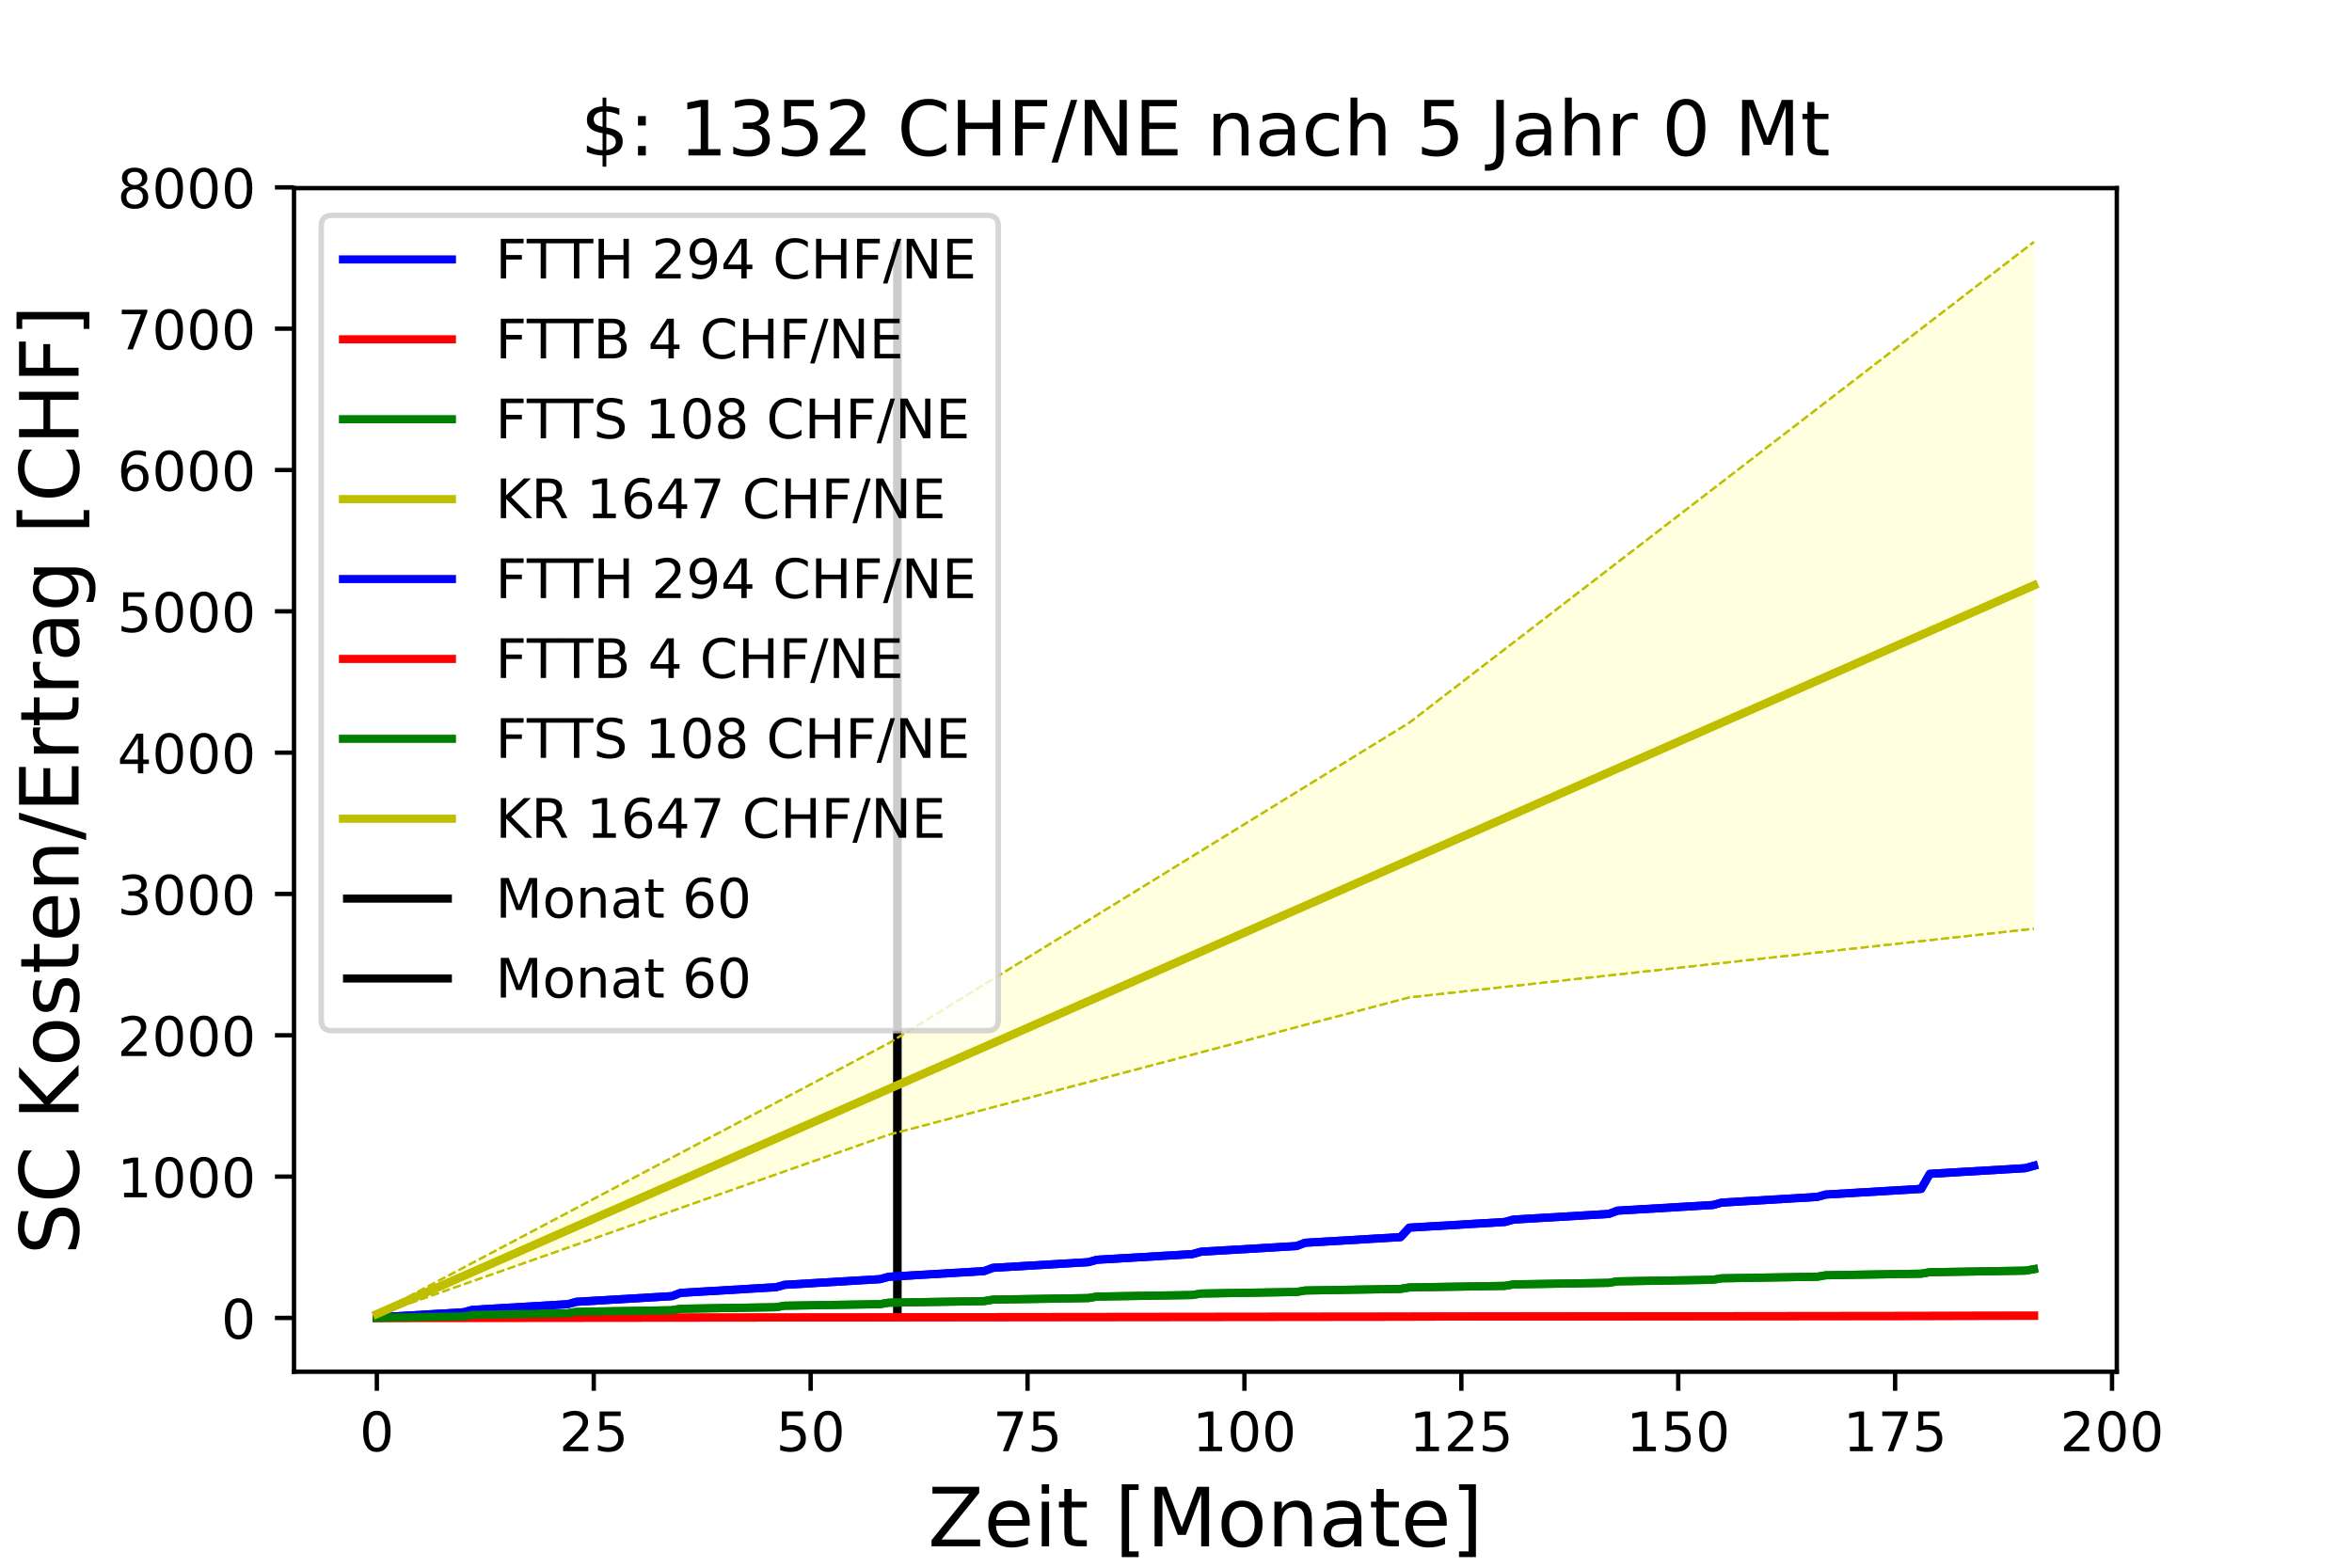<?xml version="1.0" encoding="utf-8" standalone="no"?>
<!DOCTYPE svg PUBLIC "-//W3C//DTD SVG 1.1//EN"
  "http://www.w3.org/Graphics/SVG/1.1/DTD/svg11.dtd">
<!-- Created with matplotlib (http://matplotlib.org/) -->
<svg height="288pt" version="1.1" viewBox="0 0 432 288" width="432pt" xmlns="http://www.w3.org/2000/svg" xmlns:xlink="http://www.w3.org/1999/xlink">
 <defs>
  <style type="text/css">
*{stroke-linecap:butt;stroke-linejoin:round;}
  </style>
 </defs>
 <g id="figure_1">
  <g id="patch_1">
   <path d="M 0 288 
L 432 288 
L 432 0 
L 0 0 
z
" style="fill:#ffffff;"/>
  </g>
  <g id="axes_1">
   <g id="patch_2">
    <path d="M 54 252 
L 388.8 252 
L 388.8 34.56 
L 54 34.56 
z
" style="fill:#ffffff;"/>
   </g>
   <g id="PolyCollection_1">
    <path clip-path="url(#p0653d4c717)" d="M 69.218 241.275 
L 69.218 241.556 
L 70.812 240.995 
L 72.405 240.434 
L 73.999 239.873 
L 75.592 239.312 
L 77.186 238.752 
L 78.779 238.191 
L 80.373 237.63 
L 81.966 237.069 
L 83.56 236.509 
L 85.153 235.948 
L 86.747 235.387 
L 88.341 234.826 
L 89.934 234.266 
L 91.528 233.705 
L 93.121 233.144 
L 94.715 232.583 
L 96.308 232.022 
L 97.902 231.462 
L 99.495 230.901 
L 101.089 230.34 
L 102.682 229.779 
L 104.276 229.219 
L 105.869 228.658 
L 107.463 228.097 
L 109.056 227.536 
L 110.65 226.975 
L 112.243 226.415 
L 113.837 225.854 
L 115.43 225.293 
L 117.024 224.732 
L 118.618 224.172 
L 120.211 223.611 
L 121.805 223.05 
L 123.398 222.489 
L 124.992 221.929 
L 126.585 221.368 
L 128.179 220.807 
L 129.772 220.246 
L 131.366 219.685 
L 132.959 219.125 
L 134.553 218.564 
L 136.146 218.003 
L 137.74 217.442 
L 139.333 216.882 
L 140.927 216.321 
L 142.52 215.76 
L 144.114 215.199 
L 145.707 214.638 
L 147.301 214.078 
L 148.895 213.517 
L 150.488 212.956 
L 152.082 212.395 
L 153.675 211.835 
L 155.269 211.274 
L 156.862 210.713 
L 158.456 210.152 
L 160.049 209.591 
L 161.643 209.031 
L 163.236 208.47 
L 164.83 208.049 
L 166.423 207.629 
L 168.017 207.208 
L 169.61 206.788 
L 171.204 206.367 
L 172.797 205.946 
L 174.391 205.526 
L 175.984 205.105 
L 177.578 204.685 
L 179.172 204.264 
L 180.765 203.844 
L 182.359 203.423 
L 183.952 203.002 
L 185.546 202.582 
L 187.139 202.161 
L 188.733 201.741 
L 190.326 201.32 
L 191.92 200.899 
L 193.513 200.479 
L 195.107 200.058 
L 196.7 199.638 
L 198.294 199.217 
L 199.887 198.797 
L 201.481 198.376 
L 203.074 197.955 
L 204.668 197.535 
L 206.261 197.114 
L 207.855 196.694 
L 209.449 196.273 
L 211.042 195.853 
L 212.636 195.432 
L 214.229 195.011 
L 215.823 194.591 
L 217.416 194.17 
L 219.01 193.75 
L 220.603 193.329 
L 222.197 192.908 
L 223.79 192.488 
L 225.384 192.067 
L 226.977 191.647 
L 228.571 191.226 
L 230.164 190.806 
L 231.758 190.385 
L 233.351 189.964 
L 234.945 189.544 
L 236.539 189.123 
L 238.132 188.703 
L 239.726 188.282 
L 241.319 187.862 
L 242.913 187.441 
L 244.506 187.02 
L 246.1 186.6 
L 247.693 186.179 
L 249.287 185.759 
L 250.88 185.338 
L 252.474 184.917 
L 254.067 184.497 
L 255.661 184.076 
L 257.254 183.656 
L 258.848 183.235 
L 260.441 183.06 
L 262.035 182.885 
L 263.628 182.709 
L 265.222 182.534 
L 266.816 182.359 
L 268.409 182.184 
L 270.003 182.008 
L 271.596 181.833 
L 273.19 181.658 
L 274.783 181.483 
L 276.377 181.307 
L 277.97 181.132 
L 279.564 180.957 
L 281.157 180.782 
L 282.751 180.606 
L 284.344 180.431 
L 285.938 180.256 
L 287.531 180.081 
L 289.125 179.906 
L 290.718 179.73 
L 292.312 179.555 
L 293.905 179.38 
L 295.499 179.205 
L 297.093 179.029 
L 298.686 178.854 
L 300.28 178.679 
L 301.873 178.504 
L 303.467 178.328 
L 305.06 178.153 
L 306.654 177.978 
L 308.247 177.803 
L 309.841 177.627 
L 311.434 177.452 
L 313.028 177.277 
L 314.621 177.102 
L 316.215 176.926 
L 317.808 176.751 
L 319.402 176.576 
L 320.995 176.401 
L 322.589 176.225 
L 324.182 176.05 
L 325.776 175.875 
L 327.37 175.7 
L 328.963 175.524 
L 330.557 175.349 
L 332.15 175.174 
L 333.744 174.999 
L 335.337 174.824 
L 336.931 174.648 
L 338.524 174.473 
L 340.118 174.298 
L 341.711 174.123 
L 343.305 173.947 
L 344.898 173.772 
L 346.492 173.597 
L 348.085 173.422 
L 349.679 173.246 
L 351.272 173.071 
L 352.866 172.896 
L 354.459 172.721 
L 356.053 172.545 
L 357.647 172.37 
L 359.24 172.195 
L 360.834 172.02 
L 362.427 171.844 
L 364.021 171.669 
L 365.614 171.494 
L 367.208 171.319 
L 368.801 171.143 
L 370.395 170.968 
L 371.988 170.793 
L 373.582 170.618 
L 373.582 44.444 
L 373.582 44.444 
L 371.988 45.67 
L 370.395 46.897 
L 368.801 48.124 
L 367.208 49.35 
L 365.614 50.577 
L 364.021 51.804 
L 362.427 53.03 
L 360.834 54.257 
L 359.24 55.484 
L 357.647 56.711 
L 356.053 57.937 
L 354.459 59.164 
L 352.866 60.391 
L 351.272 61.617 
L 349.679 62.844 
L 348.085 64.071 
L 346.492 65.297 
L 344.898 66.524 
L 343.305 67.751 
L 341.711 68.977 
L 340.118 70.204 
L 338.524 71.431 
L 336.931 72.658 
L 335.337 73.884 
L 333.744 75.111 
L 332.15 76.338 
L 330.557 77.564 
L 328.963 78.791 
L 327.37 80.018 
L 325.776 81.244 
L 324.182 82.471 
L 322.589 83.698 
L 320.995 84.924 
L 319.402 86.151 
L 317.808 87.378 
L 316.215 88.605 
L 314.621 89.831 
L 313.028 91.058 
L 311.434 92.285 
L 309.841 93.511 
L 308.247 94.738 
L 306.654 95.965 
L 305.06 97.191 
L 303.467 98.418 
L 301.873 99.645 
L 300.28 100.871 
L 298.686 102.098 
L 297.093 103.325 
L 295.499 104.552 
L 293.905 105.778 
L 292.312 107.005 
L 290.718 108.232 
L 289.125 109.458 
L 287.531 110.685 
L 285.938 111.912 
L 284.344 113.138 
L 282.751 114.365 
L 281.157 115.592 
L 279.564 116.818 
L 277.97 118.045 
L 276.377 119.272 
L 274.783 120.499 
L 273.19 121.725 
L 271.596 122.952 
L 270.003 124.179 
L 268.409 125.405 
L 266.816 126.632 
L 265.222 127.859 
L 263.628 129.085 
L 262.035 130.312 
L 260.441 131.539 
L 258.848 132.765 
L 257.254 133.747 
L 255.661 134.728 
L 254.067 135.71 
L 252.474 136.691 
L 250.88 137.672 
L 249.287 138.654 
L 247.693 139.635 
L 246.1 140.616 
L 244.506 141.598 
L 242.913 142.579 
L 241.319 143.56 
L 239.726 144.542 
L 238.132 145.523 
L 236.539 146.504 
L 234.945 147.486 
L 233.351 148.467 
L 231.758 149.449 
L 230.164 150.43 
L 228.571 151.411 
L 226.977 152.393 
L 225.384 153.374 
L 223.79 154.355 
L 222.197 155.337 
L 220.603 156.318 
L 219.01 157.299 
L 217.416 158.281 
L 215.823 159.262 
L 214.229 160.243 
L 212.636 161.225 
L 211.042 162.206 
L 209.449 163.187 
L 207.855 164.169 
L 206.261 165.15 
L 204.668 166.132 
L 203.074 167.113 
L 201.481 168.094 
L 199.887 169.076 
L 198.294 170.057 
L 196.7 171.038 
L 195.107 172.02 
L 193.513 173.001 
L 191.92 173.982 
L 190.326 174.964 
L 188.733 175.945 
L 187.139 176.926 
L 185.546 177.908 
L 183.952 178.889 
L 182.359 179.87 
L 180.765 180.852 
L 179.172 181.833 
L 177.578 182.815 
L 175.984 183.796 
L 174.391 184.777 
L 172.797 185.759 
L 171.204 186.74 
L 169.61 187.721 
L 168.017 188.703 
L 166.423 189.684 
L 164.83 190.665 
L 163.236 191.647 
L 161.643 192.488 
L 160.049 193.329 
L 158.456 194.17 
L 156.862 195.011 
L 155.269 195.853 
L 153.675 196.694 
L 152.082 197.535 
L 150.488 198.376 
L 148.895 199.217 
L 147.301 200.058 
L 145.707 200.899 
L 144.114 201.741 
L 142.52 202.582 
L 140.927 203.423 
L 139.333 204.264 
L 137.74 205.105 
L 136.146 205.946 
L 134.553 206.788 
L 132.959 207.629 
L 131.366 208.47 
L 129.772 209.311 
L 128.179 210.152 
L 126.585 210.993 
L 124.992 211.835 
L 123.398 212.676 
L 121.805 213.517 
L 120.211 214.358 
L 118.618 215.199 
L 117.024 216.04 
L 115.43 216.882 
L 113.837 217.723 
L 112.243 218.564 
L 110.65 219.405 
L 109.056 220.246 
L 107.463 221.087 
L 105.869 221.929 
L 104.276 222.77 
L 102.682 223.611 
L 101.089 224.452 
L 99.495 225.293 
L 97.902 226.134 
L 96.308 226.975 
L 94.715 227.817 
L 93.121 228.658 
L 91.528 229.499 
L 89.934 230.34 
L 88.341 231.181 
L 86.747 232.022 
L 85.153 232.864 
L 83.56 233.705 
L 81.966 234.546 
L 80.373 235.387 
L 78.779 236.228 
L 77.186 237.069 
L 75.592 237.911 
L 73.999 238.752 
L 72.405 239.593 
L 70.812 240.434 
L 69.218 241.275 
z
" style="fill:#ffffe0;"/>
   </g>
   <g id="PolyCollection_2">
    <path clip-path="url(#p0653d4c717)" d="M 69.218 241.275 
L 69.218 241.556 
L 70.812 240.995 
L 72.405 240.434 
L 73.999 239.873 
L 75.592 239.312 
L 77.186 238.752 
L 78.779 238.191 
L 80.373 237.63 
L 81.966 237.069 
L 83.56 236.509 
L 85.153 235.948 
L 86.747 235.387 
L 88.341 234.826 
L 89.934 234.266 
L 91.528 233.705 
L 93.121 233.144 
L 94.715 232.583 
L 96.308 232.022 
L 97.902 231.462 
L 99.495 230.901 
L 101.089 230.34 
L 102.682 229.779 
L 104.276 229.219 
L 105.869 228.658 
L 107.463 228.097 
L 109.056 227.536 
L 110.65 226.975 
L 112.243 226.415 
L 113.837 225.854 
L 115.43 225.293 
L 117.024 224.732 
L 118.618 224.172 
L 120.211 223.611 
L 121.805 223.05 
L 123.398 222.489 
L 124.992 221.929 
L 126.585 221.368 
L 128.179 220.807 
L 129.772 220.246 
L 131.366 219.685 
L 132.959 219.125 
L 134.553 218.564 
L 136.146 218.003 
L 137.74 217.442 
L 139.333 216.882 
L 140.927 216.321 
L 142.52 215.76 
L 144.114 215.199 
L 145.707 214.638 
L 147.301 214.078 
L 148.895 213.517 
L 150.488 212.956 
L 152.082 212.395 
L 153.675 211.835 
L 155.269 211.274 
L 156.862 210.713 
L 158.456 210.152 
L 160.049 209.591 
L 161.643 209.031 
L 163.236 208.47 
L 164.83 208.049 
L 166.423 207.629 
L 168.017 207.208 
L 169.61 206.788 
L 171.204 206.367 
L 172.797 205.946 
L 174.391 205.526 
L 175.984 205.105 
L 177.578 204.685 
L 179.172 204.264 
L 180.765 203.844 
L 182.359 203.423 
L 183.952 203.002 
L 185.546 202.582 
L 187.139 202.161 
L 188.733 201.741 
L 190.326 201.32 
L 191.92 200.899 
L 193.513 200.479 
L 195.107 200.058 
L 196.7 199.638 
L 198.294 199.217 
L 199.887 198.797 
L 201.481 198.376 
L 203.074 197.955 
L 204.668 197.535 
L 206.261 197.114 
L 207.855 196.694 
L 209.449 196.273 
L 211.042 195.853 
L 212.636 195.432 
L 214.229 195.011 
L 215.823 194.591 
L 217.416 194.17 
L 219.01 193.75 
L 220.603 193.329 
L 222.197 192.908 
L 223.79 192.488 
L 225.384 192.067 
L 226.977 191.647 
L 228.571 191.226 
L 230.164 190.806 
L 231.758 190.385 
L 233.351 189.964 
L 234.945 189.544 
L 236.539 189.123 
L 238.132 188.703 
L 239.726 188.282 
L 241.319 187.862 
L 242.913 187.441 
L 244.506 187.02 
L 246.1 186.6 
L 247.693 186.179 
L 249.287 185.759 
L 250.88 185.338 
L 252.474 184.917 
L 254.067 184.497 
L 255.661 184.076 
L 257.254 183.656 
L 258.848 183.235 
L 260.441 183.06 
L 262.035 182.885 
L 263.628 182.709 
L 265.222 182.534 
L 266.816 182.359 
L 268.409 182.184 
L 270.003 182.008 
L 271.596 181.833 
L 273.19 181.658 
L 274.783 181.483 
L 276.377 181.307 
L 277.97 181.132 
L 279.564 180.957 
L 281.157 180.782 
L 282.751 180.606 
L 284.344 180.431 
L 285.938 180.256 
L 287.531 180.081 
L 289.125 179.906 
L 290.718 179.73 
L 292.312 179.555 
L 293.905 179.38 
L 295.499 179.205 
L 297.093 179.029 
L 298.686 178.854 
L 300.28 178.679 
L 301.873 178.504 
L 303.467 178.328 
L 305.06 178.153 
L 306.654 177.978 
L 308.247 177.803 
L 309.841 177.627 
L 311.434 177.452 
L 313.028 177.277 
L 314.621 177.102 
L 316.215 176.926 
L 317.808 176.751 
L 319.402 176.576 
L 320.995 176.401 
L 322.589 176.225 
L 324.182 176.05 
L 325.776 175.875 
L 327.37 175.7 
L 328.963 175.524 
L 330.557 175.349 
L 332.15 175.174 
L 333.744 174.999 
L 335.337 174.824 
L 336.931 174.648 
L 338.524 174.473 
L 340.118 174.298 
L 341.711 174.123 
L 343.305 173.947 
L 344.898 173.772 
L 346.492 173.597 
L 348.085 173.422 
L 349.679 173.246 
L 351.272 173.071 
L 352.866 172.896 
L 354.459 172.721 
L 356.053 172.545 
L 357.647 172.37 
L 359.24 172.195 
L 360.834 172.02 
L 362.427 171.844 
L 364.021 171.669 
L 365.614 171.494 
L 367.208 171.319 
L 368.801 171.143 
L 370.395 170.968 
L 371.988 170.793 
L 373.582 170.618 
L 373.582 44.444 
L 373.582 44.444 
L 371.988 45.67 
L 370.395 46.897 
L 368.801 48.124 
L 367.208 49.35 
L 365.614 50.577 
L 364.021 51.804 
L 362.427 53.03 
L 360.834 54.257 
L 359.24 55.484 
L 357.647 56.711 
L 356.053 57.937 
L 354.459 59.164 
L 352.866 60.391 
L 351.272 61.617 
L 349.679 62.844 
L 348.085 64.071 
L 346.492 65.297 
L 344.898 66.524 
L 343.305 67.751 
L 341.711 68.977 
L 340.118 70.204 
L 338.524 71.431 
L 336.931 72.658 
L 335.337 73.884 
L 333.744 75.111 
L 332.15 76.338 
L 330.557 77.564 
L 328.963 78.791 
L 327.37 80.018 
L 325.776 81.244 
L 324.182 82.471 
L 322.589 83.698 
L 320.995 84.924 
L 319.402 86.151 
L 317.808 87.378 
L 316.215 88.605 
L 314.621 89.831 
L 313.028 91.058 
L 311.434 92.285 
L 309.841 93.511 
L 308.247 94.738 
L 306.654 95.965 
L 305.06 97.191 
L 303.467 98.418 
L 301.873 99.645 
L 300.28 100.871 
L 298.686 102.098 
L 297.093 103.325 
L 295.499 104.552 
L 293.905 105.778 
L 292.312 107.005 
L 290.718 108.232 
L 289.125 109.458 
L 287.531 110.685 
L 285.938 111.912 
L 284.344 113.138 
L 282.751 114.365 
L 281.157 115.592 
L 279.564 116.818 
L 277.97 118.045 
L 276.377 119.272 
L 274.783 120.499 
L 273.19 121.725 
L 271.596 122.952 
L 270.003 124.179 
L 268.409 125.405 
L 266.816 126.632 
L 265.222 127.859 
L 263.628 129.085 
L 262.035 130.312 
L 260.441 131.539 
L 258.848 132.765 
L 257.254 133.747 
L 255.661 134.728 
L 254.067 135.71 
L 252.474 136.691 
L 250.88 137.672 
L 249.287 138.654 
L 247.693 139.635 
L 246.1 140.616 
L 244.506 141.598 
L 242.913 142.579 
L 241.319 143.56 
L 239.726 144.542 
L 238.132 145.523 
L 236.539 146.504 
L 234.945 147.486 
L 233.351 148.467 
L 231.758 149.449 
L 230.164 150.43 
L 228.571 151.411 
L 226.977 152.393 
L 225.384 153.374 
L 223.79 154.355 
L 222.197 155.337 
L 220.603 156.318 
L 219.01 157.299 
L 217.416 158.281 
L 215.823 159.262 
L 214.229 160.243 
L 212.636 161.225 
L 211.042 162.206 
L 209.449 163.187 
L 207.855 164.169 
L 206.261 165.15 
L 204.668 166.132 
L 203.074 167.113 
L 201.481 168.094 
L 199.887 169.076 
L 198.294 170.057 
L 196.7 171.038 
L 195.107 172.02 
L 193.513 173.001 
L 191.92 173.982 
L 190.326 174.964 
L 188.733 175.945 
L 187.139 176.926 
L 185.546 177.908 
L 183.952 178.889 
L 182.359 179.87 
L 180.765 180.852 
L 179.172 181.833 
L 177.578 182.815 
L 175.984 183.796 
L 174.391 184.777 
L 172.797 185.759 
L 171.204 186.74 
L 169.61 187.721 
L 168.017 188.703 
L 166.423 189.684 
L 164.83 190.665 
L 163.236 191.647 
L 161.643 192.488 
L 160.049 193.329 
L 158.456 194.17 
L 156.862 195.011 
L 155.269 195.853 
L 153.675 196.694 
L 152.082 197.535 
L 150.488 198.376 
L 148.895 199.217 
L 147.301 200.058 
L 145.707 200.899 
L 144.114 201.741 
L 142.52 202.582 
L 140.927 203.423 
L 139.333 204.264 
L 137.74 205.105 
L 136.146 205.946 
L 134.553 206.788 
L 132.959 207.629 
L 131.366 208.47 
L 129.772 209.311 
L 128.179 210.152 
L 126.585 210.993 
L 124.992 211.835 
L 123.398 212.676 
L 121.805 213.517 
L 120.211 214.358 
L 118.618 215.199 
L 117.024 216.04 
L 115.43 216.882 
L 113.837 217.723 
L 112.243 218.564 
L 110.65 219.405 
L 109.056 220.246 
L 107.463 221.087 
L 105.869 221.929 
L 104.276 222.77 
L 102.682 223.611 
L 101.089 224.452 
L 99.495 225.293 
L 97.902 226.134 
L 96.308 226.975 
L 94.715 227.817 
L 93.121 228.658 
L 91.528 229.499 
L 89.934 230.34 
L 88.341 231.181 
L 86.747 232.022 
L 85.153 232.864 
L 83.56 233.705 
L 81.966 234.546 
L 80.373 235.387 
L 78.779 236.228 
L 77.186 237.069 
L 75.592 237.911 
L 73.999 238.752 
L 72.405 239.593 
L 70.812 240.434 
L 69.218 241.275 
z
" style="fill:#ffffe0;"/>
   </g>
   <g id="matplotlib.axis_1">
    <g id="xtick_1">
     <g id="line2d_1">
      <defs>
       <path d="M 0 0 
L 0 3.5 
" id="mac1e90ea1b" style="stroke:#000000;stroke-width:0.8;"/>
      </defs>
      <g>
       <use style="stroke:#000000;stroke-width:0.8;" x="69.218" xlink:href="#mac1e90ea1b" y="252"/>
      </g>
     </g>
     <g id="text_1">
      <!-- 0 -->
      <defs>
       <path d="M 31.781 66.406 
Q 24.172 66.406 20.328 58.906 
Q 16.5 51.422 16.5 36.375 
Q 16.5 21.391 20.328 13.891 
Q 24.172 6.391 31.781 6.391 
Q 39.453 6.391 43.281 13.891 
Q 47.125 21.391 47.125 36.375 
Q 47.125 51.422 43.281 58.906 
Q 39.453 66.406 31.781 66.406 
z
M 31.781 74.219 
Q 44.047 74.219 50.516 64.516 
Q 56.984 54.828 56.984 36.375 
Q 56.984 17.969 50.516 8.266 
Q 44.047 -1.422 31.781 -1.422 
Q 19.531 -1.422 13.062 8.266 
Q 6.594 17.969 6.594 36.375 
Q 6.594 54.828 13.062 64.516 
Q 19.531 74.219 31.781 74.219 
z
" id="DejaVuSans-30"/>
      </defs>
      <g transform="translate(66.037 266.598)scale(0.1 -0.1)">
       <use xlink:href="#DejaVuSans-30"/>
      </g>
     </g>
    </g>
    <g id="xtick_2">
     <g id="line2d_2">
      <g>
       <use style="stroke:#000000;stroke-width:0.8;" x="109.056" xlink:href="#mac1e90ea1b" y="252"/>
      </g>
     </g>
     <g id="text_2">
      <!-- 25 -->
      <defs>
       <path d="M 19.188 8.297 
L 53.609 8.297 
L 53.609 0 
L 7.328 0 
L 7.328 8.297 
Q 12.938 14.109 22.625 23.891 
Q 32.328 33.688 34.812 36.531 
Q 39.547 41.844 41.422 45.531 
Q 43.312 49.219 43.312 52.781 
Q 43.312 58.594 39.234 62.25 
Q 35.156 65.922 28.609 65.922 
Q 23.969 65.922 18.812 64.312 
Q 13.672 62.703 7.812 59.422 
L 7.812 69.391 
Q 13.766 71.781 18.938 73 
Q 24.125 74.219 28.422 74.219 
Q 39.75 74.219 46.484 68.547 
Q 53.219 62.891 53.219 53.422 
Q 53.219 48.922 51.531 44.891 
Q 49.859 40.875 45.406 35.406 
Q 44.188 33.984 37.641 27.219 
Q 31.109 20.453 19.188 8.297 
z
" id="DejaVuSans-32"/>
       <path d="M 10.797 72.906 
L 49.516 72.906 
L 49.516 64.594 
L 19.828 64.594 
L 19.828 46.734 
Q 21.969 47.469 24.109 47.828 
Q 26.266 48.188 28.422 48.188 
Q 40.625 48.188 47.75 41.5 
Q 54.891 34.812 54.891 23.391 
Q 54.891 11.625 47.562 5.094 
Q 40.234 -1.422 26.906 -1.422 
Q 22.312 -1.422 17.547 -0.641 
Q 12.797 0.141 7.719 1.703 
L 7.719 11.625 
Q 12.109 9.234 16.797 8.062 
Q 21.484 6.891 26.703 6.891 
Q 35.156 6.891 40.078 11.328 
Q 45.016 15.766 45.016 23.391 
Q 45.016 31 40.078 35.438 
Q 35.156 39.891 26.703 39.891 
Q 22.75 39.891 18.812 39.016 
Q 14.891 38.141 10.797 36.281 
z
" id="DejaVuSans-35"/>
      </defs>
      <g transform="translate(102.694 266.598)scale(0.1 -0.1)">
       <use xlink:href="#DejaVuSans-32"/>
       <use x="63.623" xlink:href="#DejaVuSans-35"/>
      </g>
     </g>
    </g>
    <g id="xtick_3">
     <g id="line2d_3">
      <g>
       <use style="stroke:#000000;stroke-width:0.8;" x="148.895" xlink:href="#mac1e90ea1b" y="252"/>
      </g>
     </g>
     <g id="text_3">
      <!-- 50 -->
      <g transform="translate(142.532 266.598)scale(0.1 -0.1)">
       <use xlink:href="#DejaVuSans-35"/>
       <use x="63.623" xlink:href="#DejaVuSans-30"/>
      </g>
     </g>
    </g>
    <g id="xtick_4">
     <g id="line2d_4">
      <g>
       <use style="stroke:#000000;stroke-width:0.8;" x="188.733" xlink:href="#mac1e90ea1b" y="252"/>
      </g>
     </g>
     <g id="text_4">
      <!-- 75 -->
      <defs>
       <path d="M 8.203 72.906 
L 55.078 72.906 
L 55.078 68.703 
L 28.609 0 
L 18.312 0 
L 43.219 64.594 
L 8.203 64.594 
z
" id="DejaVuSans-37"/>
      </defs>
      <g transform="translate(182.37 266.598)scale(0.1 -0.1)">
       <use xlink:href="#DejaVuSans-37"/>
       <use x="63.623" xlink:href="#DejaVuSans-35"/>
      </g>
     </g>
    </g>
    <g id="xtick_5">
     <g id="line2d_5">
      <g>
       <use style="stroke:#000000;stroke-width:0.8;" x="228.571" xlink:href="#mac1e90ea1b" y="252"/>
      </g>
     </g>
     <g id="text_5">
      <!-- 100 -->
      <defs>
       <path d="M 12.406 8.297 
L 28.516 8.297 
L 28.516 63.922 
L 10.984 60.406 
L 10.984 69.391 
L 28.422 72.906 
L 38.281 72.906 
L 38.281 8.297 
L 54.391 8.297 
L 54.391 0 
L 12.406 0 
z
" id="DejaVuSans-31"/>
      </defs>
      <g transform="translate(219.027 266.598)scale(0.1 -0.1)">
       <use xlink:href="#DejaVuSans-31"/>
       <use x="63.623" xlink:href="#DejaVuSans-30"/>
       <use x="127.246" xlink:href="#DejaVuSans-30"/>
      </g>
     </g>
    </g>
    <g id="xtick_6">
     <g id="line2d_6">
      <g>
       <use style="stroke:#000000;stroke-width:0.8;" x="268.409" xlink:href="#mac1e90ea1b" y="252"/>
      </g>
     </g>
     <g id="text_6">
      <!-- 125 -->
      <g transform="translate(258.865 266.598)scale(0.1 -0.1)">
       <use xlink:href="#DejaVuSans-31"/>
       <use x="63.623" xlink:href="#DejaVuSans-32"/>
       <use x="127.246" xlink:href="#DejaVuSans-35"/>
      </g>
     </g>
    </g>
    <g id="xtick_7">
     <g id="line2d_7">
      <g>
       <use style="stroke:#000000;stroke-width:0.8;" x="308.247" xlink:href="#mac1e90ea1b" y="252"/>
      </g>
     </g>
     <g id="text_7">
      <!-- 150 -->
      <g transform="translate(298.703 266.598)scale(0.1 -0.1)">
       <use xlink:href="#DejaVuSans-31"/>
       <use x="63.623" xlink:href="#DejaVuSans-35"/>
       <use x="127.246" xlink:href="#DejaVuSans-30"/>
      </g>
     </g>
    </g>
    <g id="xtick_8">
     <g id="line2d_8">
      <g>
       <use style="stroke:#000000;stroke-width:0.8;" x="348.085" xlink:href="#mac1e90ea1b" y="252"/>
      </g>
     </g>
     <g id="text_8">
      <!-- 175 -->
      <g transform="translate(338.542 266.598)scale(0.1 -0.1)">
       <use xlink:href="#DejaVuSans-31"/>
       <use x="63.623" xlink:href="#DejaVuSans-37"/>
       <use x="127.246" xlink:href="#DejaVuSans-35"/>
      </g>
     </g>
    </g>
    <g id="xtick_9">
     <g id="line2d_9">
      <g>
       <use style="stroke:#000000;stroke-width:0.8;" x="387.924" xlink:href="#mac1e90ea1b" y="252"/>
      </g>
     </g>
     <g id="text_9">
      <!-- 200 -->
      <g transform="translate(378.38 266.598)scale(0.1 -0.1)">
       <use xlink:href="#DejaVuSans-32"/>
       <use x="63.623" xlink:href="#DejaVuSans-30"/>
       <use x="127.246" xlink:href="#DejaVuSans-30"/>
      </g>
     </g>
    </g>
    <g id="text_10">
     <!-- Zeit [Monate] -->
     <defs>
      <path d="M 5.609 72.906 
L 62.891 72.906 
L 62.891 65.375 
L 16.797 8.297 
L 64.016 8.297 
L 64.016 0 
L 4.5 0 
L 4.5 7.516 
L 50.594 64.594 
L 5.609 64.594 
z
" id="DejaVuSans-5a"/>
      <path d="M 56.203 29.594 
L 56.203 25.203 
L 14.891 25.203 
Q 15.484 15.922 20.484 11.062 
Q 25.484 6.203 34.422 6.203 
Q 39.594 6.203 44.453 7.469 
Q 49.312 8.734 54.109 11.281 
L 54.109 2.781 
Q 49.266 0.734 44.188 -0.344 
Q 39.109 -1.422 33.891 -1.422 
Q 20.797 -1.422 13.156 6.188 
Q 5.516 13.812 5.516 26.812 
Q 5.516 40.234 12.766 48.109 
Q 20.016 56 32.328 56 
Q 43.359 56 49.781 48.891 
Q 56.203 41.797 56.203 29.594 
z
M 47.219 32.234 
Q 47.125 39.594 43.094 43.984 
Q 39.062 48.391 32.422 48.391 
Q 24.906 48.391 20.391 44.141 
Q 15.875 39.891 15.188 32.172 
z
" id="DejaVuSans-65"/>
      <path d="M 9.422 54.688 
L 18.406 54.688 
L 18.406 0 
L 9.422 0 
z
M 9.422 75.984 
L 18.406 75.984 
L 18.406 64.594 
L 9.422 64.594 
z
" id="DejaVuSans-69"/>
      <path d="M 18.312 70.219 
L 18.312 54.688 
L 36.812 54.688 
L 36.812 47.703 
L 18.312 47.703 
L 18.312 18.016 
Q 18.312 11.328 20.141 9.422 
Q 21.969 7.516 27.594 7.516 
L 36.812 7.516 
L 36.812 0 
L 27.594 0 
Q 17.188 0 13.234 3.875 
Q 9.281 7.766 9.281 18.016 
L 9.281 47.703 
L 2.688 47.703 
L 2.688 54.688 
L 9.281 54.688 
L 9.281 70.219 
z
" id="DejaVuSans-74"/>
      <path id="DejaVuSans-20"/>
      <path d="M 8.594 75.984 
L 29.297 75.984 
L 29.297 69 
L 17.578 69 
L 17.578 -6.203 
L 29.297 -6.203 
L 29.297 -13.188 
L 8.594 -13.188 
z
" id="DejaVuSans-5b"/>
      <path d="M 9.812 72.906 
L 24.516 72.906 
L 43.109 23.297 
L 61.812 72.906 
L 76.516 72.906 
L 76.516 0 
L 66.891 0 
L 66.891 64.016 
L 48.094 14.016 
L 38.188 14.016 
L 19.391 64.016 
L 19.391 0 
L 9.812 0 
z
" id="DejaVuSans-4d"/>
      <path d="M 30.609 48.391 
Q 23.391 48.391 19.188 42.75 
Q 14.984 37.109 14.984 27.297 
Q 14.984 17.484 19.156 11.844 
Q 23.344 6.203 30.609 6.203 
Q 37.797 6.203 41.984 11.859 
Q 46.188 17.531 46.188 27.297 
Q 46.188 37.016 41.984 42.703 
Q 37.797 48.391 30.609 48.391 
z
M 30.609 56 
Q 42.328 56 49.016 48.375 
Q 55.719 40.766 55.719 27.297 
Q 55.719 13.875 49.016 6.219 
Q 42.328 -1.422 30.609 -1.422 
Q 18.844 -1.422 12.172 6.219 
Q 5.516 13.875 5.516 27.297 
Q 5.516 40.766 12.172 48.375 
Q 18.844 56 30.609 56 
z
" id="DejaVuSans-6f"/>
      <path d="M 54.891 33.016 
L 54.891 0 
L 45.906 0 
L 45.906 32.719 
Q 45.906 40.484 42.875 44.328 
Q 39.844 48.188 33.797 48.188 
Q 26.516 48.188 22.312 43.547 
Q 18.109 38.922 18.109 30.906 
L 18.109 0 
L 9.078 0 
L 9.078 54.688 
L 18.109 54.688 
L 18.109 46.188 
Q 21.344 51.125 25.703 53.562 
Q 30.078 56 35.797 56 
Q 45.219 56 50.047 50.172 
Q 54.891 44.344 54.891 33.016 
z
" id="DejaVuSans-6e"/>
      <path d="M 34.281 27.484 
Q 23.391 27.484 19.188 25 
Q 14.984 22.516 14.984 16.5 
Q 14.984 11.719 18.141 8.906 
Q 21.297 6.109 26.703 6.109 
Q 34.188 6.109 38.703 11.406 
Q 43.219 16.703 43.219 25.484 
L 43.219 27.484 
z
M 52.203 31.203 
L 52.203 0 
L 43.219 0 
L 43.219 8.297 
Q 40.141 3.328 35.547 0.953 
Q 30.953 -1.422 24.312 -1.422 
Q 15.922 -1.422 10.953 3.297 
Q 6 8.016 6 15.922 
Q 6 25.141 12.172 29.828 
Q 18.359 34.516 30.609 34.516 
L 43.219 34.516 
L 43.219 35.406 
Q 43.219 41.609 39.141 45 
Q 35.062 48.391 27.688 48.391 
Q 23 48.391 18.547 47.266 
Q 14.109 46.141 10.016 43.891 
L 10.016 52.203 
Q 14.938 54.109 19.578 55.047 
Q 24.219 56 28.609 56 
Q 40.484 56 46.344 49.844 
Q 52.203 43.703 52.203 31.203 
z
" id="DejaVuSans-61"/>
      <path d="M 30.422 75.984 
L 30.422 -13.188 
L 9.719 -13.188 
L 9.719 -6.203 
L 21.391 -6.203 
L 21.391 69 
L 9.719 69 
L 9.719 75.984 
z
" id="DejaVuSans-5d"/>
     </defs>
     <g transform="translate(170.423 284.076)scale(0.15 -0.15)">
      <use xlink:href="#DejaVuSans-5a"/>
      <use x="68.506" xlink:href="#DejaVuSans-65"/>
      <use x="130.029" xlink:href="#DejaVuSans-69"/>
      <use x="157.812" xlink:href="#DejaVuSans-74"/>
      <use x="197.021" xlink:href="#DejaVuSans-20"/>
      <use x="228.809" xlink:href="#DejaVuSans-5b"/>
      <use x="267.822" xlink:href="#DejaVuSans-4d"/>
      <use x="354.102" xlink:href="#DejaVuSans-6f"/>
      <use x="415.283" xlink:href="#DejaVuSans-6e"/>
      <use x="478.662" xlink:href="#DejaVuSans-61"/>
      <use x="539.941" xlink:href="#DejaVuSans-74"/>
      <use x="579.15" xlink:href="#DejaVuSans-65"/>
      <use x="640.674" xlink:href="#DejaVuSans-5d"/>
     </g>
    </g>
   </g>
   <g id="matplotlib.axis_2">
    <g id="ytick_1">
     <g id="line2d_10">
      <defs>
       <path d="M 0 0 
L -3.5 0 
" id="md84e35022d" style="stroke:#000000;stroke-width:0.8;"/>
      </defs>
      <g>
       <use style="stroke:#000000;stroke-width:0.8;" x="54" xlink:href="#md84e35022d" y="242.116"/>
      </g>
     </g>
     <g id="text_11">
      <!-- 0 -->
      <g transform="translate(40.638 245.916)scale(0.1 -0.1)">
       <use xlink:href="#DejaVuSans-30"/>
      </g>
     </g>
    </g>
    <g id="ytick_2">
     <g id="line2d_11">
      <g>
       <use style="stroke:#000000;stroke-width:0.8;" x="54" xlink:href="#md84e35022d" y="216.155"/>
      </g>
     </g>
     <g id="text_12">
      <!-- 1000 -->
      <g transform="translate(21.55 219.954)scale(0.1 -0.1)">
       <use xlink:href="#DejaVuSans-31"/>
       <use x="63.623" xlink:href="#DejaVuSans-30"/>
       <use x="127.246" xlink:href="#DejaVuSans-30"/>
       <use x="190.869" xlink:href="#DejaVuSans-30"/>
      </g>
     </g>
    </g>
    <g id="ytick_3">
     <g id="line2d_12">
      <g>
       <use style="stroke:#000000;stroke-width:0.8;" x="54" xlink:href="#md84e35022d" y="190.193"/>
      </g>
     </g>
     <g id="text_13">
      <!-- 2000 -->
      <g transform="translate(21.55 193.992)scale(0.1 -0.1)">
       <use xlink:href="#DejaVuSans-32"/>
       <use x="63.623" xlink:href="#DejaVuSans-30"/>
       <use x="127.246" xlink:href="#DejaVuSans-30"/>
       <use x="190.869" xlink:href="#DejaVuSans-30"/>
      </g>
     </g>
    </g>
    <g id="ytick_4">
     <g id="line2d_13">
      <g>
       <use style="stroke:#000000;stroke-width:0.8;" x="54" xlink:href="#md84e35022d" y="164.231"/>
      </g>
     </g>
     <g id="text_14">
      <!-- 3000 -->
      <defs>
       <path d="M 40.578 39.312 
Q 47.656 37.797 51.625 33 
Q 55.609 28.219 55.609 21.188 
Q 55.609 10.406 48.188 4.484 
Q 40.766 -1.422 27.094 -1.422 
Q 22.516 -1.422 17.656 -0.516 
Q 12.797 0.391 7.625 2.203 
L 7.625 11.719 
Q 11.719 9.328 16.594 8.109 
Q 21.484 6.891 26.812 6.891 
Q 36.078 6.891 40.938 10.547 
Q 45.797 14.203 45.797 21.188 
Q 45.797 27.641 41.281 31.266 
Q 36.766 34.906 28.719 34.906 
L 20.219 34.906 
L 20.219 43.016 
L 29.109 43.016 
Q 36.375 43.016 40.234 45.922 
Q 44.094 48.828 44.094 54.297 
Q 44.094 59.906 40.109 62.906 
Q 36.141 65.922 28.719 65.922 
Q 24.656 65.922 20.016 65.031 
Q 15.375 64.156 9.812 62.312 
L 9.812 71.094 
Q 15.438 72.656 20.344 73.438 
Q 25.25 74.219 29.594 74.219 
Q 40.828 74.219 47.359 69.109 
Q 53.906 64.016 53.906 55.328 
Q 53.906 49.266 50.438 45.094 
Q 46.969 40.922 40.578 39.312 
z
" id="DejaVuSans-33"/>
      </defs>
      <g transform="translate(21.55 168.03)scale(0.1 -0.1)">
       <use xlink:href="#DejaVuSans-33"/>
       <use x="63.623" xlink:href="#DejaVuSans-30"/>
       <use x="127.246" xlink:href="#DejaVuSans-30"/>
       <use x="190.869" xlink:href="#DejaVuSans-30"/>
      </g>
     </g>
    </g>
    <g id="ytick_5">
     <g id="line2d_14">
      <g>
       <use style="stroke:#000000;stroke-width:0.8;" x="54" xlink:href="#md84e35022d" y="138.269"/>
      </g>
     </g>
     <g id="text_15">
      <!-- 4000 -->
      <defs>
       <path d="M 37.797 64.312 
L 12.891 25.391 
L 37.797 25.391 
z
M 35.203 72.906 
L 47.609 72.906 
L 47.609 25.391 
L 58.016 25.391 
L 58.016 17.188 
L 47.609 17.188 
L 47.609 0 
L 37.797 0 
L 37.797 17.188 
L 4.891 17.188 
L 4.891 26.703 
z
" id="DejaVuSans-34"/>
      </defs>
      <g transform="translate(21.55 142.069)scale(0.1 -0.1)">
       <use xlink:href="#DejaVuSans-34"/>
       <use x="63.623" xlink:href="#DejaVuSans-30"/>
       <use x="127.246" xlink:href="#DejaVuSans-30"/>
       <use x="190.869" xlink:href="#DejaVuSans-30"/>
      </g>
     </g>
    </g>
    <g id="ytick_6">
     <g id="line2d_15">
      <g>
       <use style="stroke:#000000;stroke-width:0.8;" x="54" xlink:href="#md84e35022d" y="112.308"/>
      </g>
     </g>
     <g id="text_16">
      <!-- 5000 -->
      <g transform="translate(21.55 116.107)scale(0.1 -0.1)">
       <use xlink:href="#DejaVuSans-35"/>
       <use x="63.623" xlink:href="#DejaVuSans-30"/>
       <use x="127.246" xlink:href="#DejaVuSans-30"/>
       <use x="190.869" xlink:href="#DejaVuSans-30"/>
      </g>
     </g>
    </g>
    <g id="ytick_7">
     <g id="line2d_16">
      <g>
       <use style="stroke:#000000;stroke-width:0.8;" x="54" xlink:href="#md84e35022d" y="86.346"/>
      </g>
     </g>
     <g id="text_17">
      <!-- 6000 -->
      <defs>
       <path d="M 33.016 40.375 
Q 26.375 40.375 22.484 35.828 
Q 18.609 31.297 18.609 23.391 
Q 18.609 15.531 22.484 10.953 
Q 26.375 6.391 33.016 6.391 
Q 39.656 6.391 43.531 10.953 
Q 47.406 15.531 47.406 23.391 
Q 47.406 31.297 43.531 35.828 
Q 39.656 40.375 33.016 40.375 
z
M 52.594 71.297 
L 52.594 62.312 
Q 48.875 64.062 45.094 64.984 
Q 41.312 65.922 37.594 65.922 
Q 27.828 65.922 22.672 59.328 
Q 17.531 52.734 16.797 39.406 
Q 19.672 43.656 24.016 45.922 
Q 28.375 48.188 33.594 48.188 
Q 44.578 48.188 50.953 41.516 
Q 57.328 34.859 57.328 23.391 
Q 57.328 12.156 50.688 5.359 
Q 44.047 -1.422 33.016 -1.422 
Q 20.359 -1.422 13.672 8.266 
Q 6.984 17.969 6.984 36.375 
Q 6.984 53.656 15.188 63.938 
Q 23.391 74.219 37.203 74.219 
Q 40.922 74.219 44.703 73.484 
Q 48.484 72.75 52.594 71.297 
z
" id="DejaVuSans-36"/>
      </defs>
      <g transform="translate(21.55 90.145)scale(0.1 -0.1)">
       <use xlink:href="#DejaVuSans-36"/>
       <use x="63.623" xlink:href="#DejaVuSans-30"/>
       <use x="127.246" xlink:href="#DejaVuSans-30"/>
       <use x="190.869" xlink:href="#DejaVuSans-30"/>
      </g>
     </g>
    </g>
    <g id="ytick_8">
     <g id="line2d_17">
      <g>
       <use style="stroke:#000000;stroke-width:0.8;" x="54" xlink:href="#md84e35022d" y="60.384"/>
      </g>
     </g>
     <g id="text_18">
      <!-- 7000 -->
      <g transform="translate(21.55 64.183)scale(0.1 -0.1)">
       <use xlink:href="#DejaVuSans-37"/>
       <use x="63.623" xlink:href="#DejaVuSans-30"/>
       <use x="127.246" xlink:href="#DejaVuSans-30"/>
       <use x="190.869" xlink:href="#DejaVuSans-30"/>
      </g>
     </g>
    </g>
    <g id="ytick_9">
     <g id="line2d_18">
      <g>
       <use style="stroke:#000000;stroke-width:0.8;" x="54" xlink:href="#md84e35022d" y="34.422"/>
      </g>
     </g>
     <g id="text_19">
      <!-- 8000 -->
      <defs>
       <path d="M 31.781 34.625 
Q 24.75 34.625 20.719 30.859 
Q 16.703 27.094 16.703 20.516 
Q 16.703 13.922 20.719 10.156 
Q 24.75 6.391 31.781 6.391 
Q 38.812 6.391 42.859 10.172 
Q 46.922 13.969 46.922 20.516 
Q 46.922 27.094 42.891 30.859 
Q 38.875 34.625 31.781 34.625 
z
M 21.922 38.812 
Q 15.578 40.375 12.031 44.719 
Q 8.5 49.078 8.5 55.328 
Q 8.5 64.062 14.719 69.141 
Q 20.953 74.219 31.781 74.219 
Q 42.672 74.219 48.875 69.141 
Q 55.078 64.062 55.078 55.328 
Q 55.078 49.078 51.531 44.719 
Q 48 40.375 41.703 38.812 
Q 48.828 37.156 52.797 32.312 
Q 56.781 27.484 56.781 20.516 
Q 56.781 9.906 50.312 4.234 
Q 43.844 -1.422 31.781 -1.422 
Q 19.734 -1.422 13.25 4.234 
Q 6.781 9.906 6.781 20.516 
Q 6.781 27.484 10.781 32.312 
Q 14.797 37.156 21.922 38.812 
z
M 18.312 54.391 
Q 18.312 48.734 21.844 45.562 
Q 25.391 42.391 31.781 42.391 
Q 38.141 42.391 41.719 45.562 
Q 45.312 48.734 45.312 54.391 
Q 45.312 60.062 41.719 63.234 
Q 38.141 66.406 31.781 66.406 
Q 25.391 66.406 21.844 63.234 
Q 18.312 60.062 18.312 54.391 
z
" id="DejaVuSans-38"/>
      </defs>
      <g transform="translate(21.55 38.222)scale(0.1 -0.1)">
       <use xlink:href="#DejaVuSans-38"/>
       <use x="63.623" xlink:href="#DejaVuSans-30"/>
       <use x="127.246" xlink:href="#DejaVuSans-30"/>
       <use x="190.869" xlink:href="#DejaVuSans-30"/>
      </g>
     </g>
    </g>
    <g id="text_20">
     <!-- SC Kosten/Ertrag [CHF] -->
     <defs>
      <path d="M 53.516 70.516 
L 53.516 60.891 
Q 47.906 63.578 42.922 64.891 
Q 37.938 66.219 33.297 66.219 
Q 25.25 66.219 20.875 63.094 
Q 16.5 59.969 16.5 54.203 
Q 16.5 49.359 19.406 46.891 
Q 22.312 44.438 30.422 42.922 
L 36.375 41.703 
Q 47.406 39.594 52.656 34.297 
Q 57.906 29 57.906 20.125 
Q 57.906 9.516 50.797 4.047 
Q 43.703 -1.422 29.984 -1.422 
Q 24.812 -1.422 18.969 -0.25 
Q 13.141 0.922 6.891 3.219 
L 6.891 13.375 
Q 12.891 10.016 18.656 8.297 
Q 24.422 6.594 29.984 6.594 
Q 38.422 6.594 43.016 9.906 
Q 47.609 13.234 47.609 19.391 
Q 47.609 24.75 44.312 27.781 
Q 41.016 30.812 33.5 32.328 
L 27.484 33.5 
Q 16.453 35.688 11.516 40.375 
Q 6.594 45.062 6.594 53.422 
Q 6.594 63.094 13.406 68.656 
Q 20.219 74.219 32.172 74.219 
Q 37.312 74.219 42.625 73.281 
Q 47.953 72.359 53.516 70.516 
z
" id="DejaVuSans-53"/>
      <path d="M 64.406 67.281 
L 64.406 56.891 
Q 59.422 61.531 53.781 63.812 
Q 48.141 66.109 41.797 66.109 
Q 29.297 66.109 22.656 58.469 
Q 16.016 50.828 16.016 36.375 
Q 16.016 21.969 22.656 14.328 
Q 29.297 6.688 41.797 6.688 
Q 48.141 6.688 53.781 8.984 
Q 59.422 11.281 64.406 15.922 
L 64.406 5.609 
Q 59.234 2.094 53.438 0.328 
Q 47.656 -1.422 41.219 -1.422 
Q 24.656 -1.422 15.125 8.703 
Q 5.609 18.844 5.609 36.375 
Q 5.609 53.953 15.125 64.078 
Q 24.656 74.219 41.219 74.219 
Q 47.75 74.219 53.531 72.484 
Q 59.328 70.75 64.406 67.281 
z
" id="DejaVuSans-43"/>
      <path d="M 9.812 72.906 
L 19.672 72.906 
L 19.672 42.094 
L 52.391 72.906 
L 65.094 72.906 
L 28.906 38.922 
L 67.672 0 
L 54.688 0 
L 19.672 35.109 
L 19.672 0 
L 9.812 0 
z
" id="DejaVuSans-4b"/>
      <path d="M 44.281 53.078 
L 44.281 44.578 
Q 40.484 46.531 36.375 47.5 
Q 32.281 48.484 27.875 48.484 
Q 21.188 48.484 17.844 46.438 
Q 14.5 44.391 14.5 40.281 
Q 14.5 37.156 16.891 35.375 
Q 19.281 33.594 26.516 31.984 
L 29.594 31.297 
Q 39.156 29.25 43.188 25.516 
Q 47.219 21.781 47.219 15.094 
Q 47.219 7.469 41.188 3.016 
Q 35.156 -1.422 24.609 -1.422 
Q 20.219 -1.422 15.453 -0.562 
Q 10.688 0.297 5.422 2 
L 5.422 11.281 
Q 10.406 8.688 15.234 7.391 
Q 20.062 6.109 24.812 6.109 
Q 31.156 6.109 34.562 8.281 
Q 37.984 10.453 37.984 14.406 
Q 37.984 18.062 35.516 20.016 
Q 33.062 21.969 24.703 23.781 
L 21.578 24.516 
Q 13.234 26.266 9.516 29.906 
Q 5.812 33.547 5.812 39.891 
Q 5.812 47.609 11.281 51.797 
Q 16.75 56 26.812 56 
Q 31.781 56 36.172 55.266 
Q 40.578 54.547 44.281 53.078 
z
" id="DejaVuSans-73"/>
      <path d="M 25.391 72.906 
L 33.688 72.906 
L 8.297 -9.281 
L 0 -9.281 
z
" id="DejaVuSans-2f"/>
      <path d="M 9.812 72.906 
L 55.906 72.906 
L 55.906 64.594 
L 19.672 64.594 
L 19.672 43.016 
L 54.391 43.016 
L 54.391 34.719 
L 19.672 34.719 
L 19.672 8.297 
L 56.781 8.297 
L 56.781 0 
L 9.812 0 
z
" id="DejaVuSans-45"/>
      <path d="M 41.109 46.297 
Q 39.594 47.172 37.812 47.578 
Q 36.031 48 33.891 48 
Q 26.266 48 22.188 43.047 
Q 18.109 38.094 18.109 28.812 
L 18.109 0 
L 9.078 0 
L 9.078 54.688 
L 18.109 54.688 
L 18.109 46.188 
Q 20.953 51.172 25.484 53.578 
Q 30.031 56 36.531 56 
Q 37.453 56 38.578 55.875 
Q 39.703 55.766 41.062 55.516 
z
" id="DejaVuSans-72"/>
      <path d="M 45.406 27.984 
Q 45.406 37.75 41.375 43.109 
Q 37.359 48.484 30.078 48.484 
Q 22.859 48.484 18.828 43.109 
Q 14.797 37.75 14.797 27.984 
Q 14.797 18.266 18.828 12.891 
Q 22.859 7.516 30.078 7.516 
Q 37.359 7.516 41.375 12.891 
Q 45.406 18.266 45.406 27.984 
z
M 54.391 6.781 
Q 54.391 -7.172 48.188 -13.984 
Q 42 -20.797 29.203 -20.797 
Q 24.469 -20.797 20.266 -20.094 
Q 16.062 -19.391 12.109 -17.922 
L 12.109 -9.188 
Q 16.062 -11.328 19.922 -12.344 
Q 23.781 -13.375 27.781 -13.375 
Q 36.625 -13.375 41.016 -8.766 
Q 45.406 -4.156 45.406 5.172 
L 45.406 9.625 
Q 42.625 4.781 38.281 2.391 
Q 33.938 0 27.875 0 
Q 17.828 0 11.672 7.656 
Q 5.516 15.328 5.516 27.984 
Q 5.516 40.672 11.672 48.328 
Q 17.828 56 27.875 56 
Q 33.938 56 38.281 53.609 
Q 42.625 51.219 45.406 46.391 
L 45.406 54.688 
L 54.391 54.688 
z
" id="DejaVuSans-67"/>
      <path d="M 9.812 72.906 
L 19.672 72.906 
L 19.672 43.016 
L 55.516 43.016 
L 55.516 72.906 
L 65.375 72.906 
L 65.375 0 
L 55.516 0 
L 55.516 34.719 
L 19.672 34.719 
L 19.672 0 
L 9.812 0 
z
" id="DejaVuSans-48"/>
      <path d="M 9.812 72.906 
L 51.703 72.906 
L 51.703 64.594 
L 19.672 64.594 
L 19.672 43.109 
L 48.578 43.109 
L 48.578 34.812 
L 19.672 34.812 
L 19.672 0 
L 9.812 0 
z
" id="DejaVuSans-46"/>
     </defs>
     <g transform="translate(14.43 230.535)rotate(-90)scale(0.15 -0.15)">
      <use xlink:href="#DejaVuSans-53"/>
      <use x="63.477" xlink:href="#DejaVuSans-43"/>
      <use x="133.301" xlink:href="#DejaVuSans-20"/>
      <use x="165.088" xlink:href="#DejaVuSans-4b"/>
      <use x="230.586" xlink:href="#DejaVuSans-6f"/>
      <use x="291.768" xlink:href="#DejaVuSans-73"/>
      <use x="343.867" xlink:href="#DejaVuSans-74"/>
      <use x="383.076" xlink:href="#DejaVuSans-65"/>
      <use x="444.6" xlink:href="#DejaVuSans-6e"/>
      <use x="507.979" xlink:href="#DejaVuSans-2f"/>
      <use x="541.67" xlink:href="#DejaVuSans-45"/>
      <use x="604.854" xlink:href="#DejaVuSans-72"/>
      <use x="645.967" xlink:href="#DejaVuSans-74"/>
      <use x="685.176" xlink:href="#DejaVuSans-72"/>
      <use x="726.289" xlink:href="#DejaVuSans-61"/>
      <use x="787.568" xlink:href="#DejaVuSans-67"/>
      <use x="851.045" xlink:href="#DejaVuSans-20"/>
      <use x="882.832" xlink:href="#DejaVuSans-5b"/>
      <use x="921.846" xlink:href="#DejaVuSans-43"/>
      <use x="991.67" xlink:href="#DejaVuSans-48"/>
      <use x="1066.865" xlink:href="#DejaVuSans-46"/>
      <use x="1124.385" xlink:href="#DejaVuSans-5d"/>
     </g>
    </g>
   </g>
   <g id="LineCollection_1">
    <path clip-path="url(#p0653d4c717)" d="M 164.83 242.116 
L 164.83 44.444 
" style="fill:none;stroke:#000000;stroke-width:1.5;"/>
   </g>
   <g id="LineCollection_2">
    <path clip-path="url(#p0653d4c717)" d="M 164.83 242.116 
L 164.83 44.444 
" style="fill:none;stroke:#000000;stroke-width:1.5;"/>
   </g>
   <g id="line2d_19">
    <path clip-path="url(#p0653d4c717)" d="M 69.218 242.022 
L 85.153 241.075 
L 86.747 240.637 
L 104.276 239.595 
L 105.869 239.157 
L 123.398 238.116 
L 124.992 237.515 
L 142.52 236.473 
L 144.114 236.035 
L 161.643 234.994 
L 163.236 234.555 
L 180.765 233.514 
L 182.359 232.913 
L 199.887 231.872 
L 201.481 231.433 
L 219.01 230.392 
L 220.603 229.953 
L 238.132 228.912 
L 239.726 228.311 
L 257.254 227.27 
L 258.848 225.533 
L 276.377 224.492 
L 277.97 224.053 
L 295.499 223.012 
L 297.093 222.411 
L 314.621 221.37 
L 316.215 220.932 
L 333.744 219.89 
L 335.337 219.452 
L 352.866 218.411 
L 354.459 215.646 
L 371.988 214.605 
L 373.582 214.166 
L 373.582 214.166 
" style="fill:none;stroke:#0000ff;stroke-linecap:square;stroke-width:1.5;"/>
   </g>
   <g id="line2d_20">
    <path clip-path="url(#p0653d4c717)" d="M 69.218 242.116 
L 161.643 242.015 
L 169.61 241.989 
L 257.254 241.887 
L 265.222 241.862 
L 352.866 241.76 
L 360.834 241.734 
L 373.582 241.709 
L 373.582 241.709 
" style="fill:none;stroke:#ff0000;stroke-linecap:square;stroke-width:1.5;"/>
   </g>
   <g id="line2d_21">
    <path clip-path="url(#p0653d4c717)" d="M 69.218 242.09 
L 85.153 241.827 
L 86.747 241.557 
L 104.276 241.268 
L 105.869 240.997 
L 123.398 240.708 
L 124.992 240.437 
L 142.52 240.148 
L 144.114 239.877 
L 161.643 239.588 
L 163.236 239.317 
L 180.765 239.028 
L 182.359 238.757 
L 199.887 238.468 
L 201.481 238.198 
L 219.01 237.909 
L 220.603 237.638 
L 238.132 237.349 
L 239.726 237.078 
L 257.254 236.789 
L 258.848 236.518 
L 276.377 236.229 
L 277.97 235.958 
L 295.499 235.669 
L 297.093 235.398 
L 314.621 235.109 
L 316.215 234.839 
L 333.744 234.55 
L 335.337 234.279 
L 352.866 233.99 
L 354.459 233.719 
L 371.988 233.43 
L 373.582 233.159 
L 373.582 233.159 
" style="fill:none;stroke:#008000;stroke-linecap:square;stroke-width:1.5;"/>
   </g>
   <g id="line2d_22">
    <path clip-path="url(#p0653d4c717)" d="M 69.218 241.415 
L 373.582 107.531 
L 373.582 107.531 
" style="fill:none;stroke:#bfbf00;stroke-linecap:square;stroke-width:1.5;"/>
   </g>
   <g id="line2d_23">
    <path clip-path="url(#p0653d4c717)" d="M 69.218 241.275 
L 163.236 191.647 
L 258.848 132.765 
L 373.582 44.444 
L 373.582 44.444 
" style="fill:none;stroke:#bfbf00;stroke-dasharray:1.48,0.64;stroke-dashoffset:0;stroke-width:0.4;"/>
   </g>
   <g id="line2d_24">
    <path clip-path="url(#p0653d4c717)" d="M 69.218 241.556 
L 163.236 208.47 
L 258.848 183.235 
L 373.582 170.618 
L 373.582 170.618 
" style="fill:none;stroke:#bfbf00;stroke-dasharray:1.48,0.64;stroke-dashoffset:0;stroke-width:0.4;"/>
   </g>
   <g id="line2d_25">
    <path clip-path="url(#p0653d4c717)" d="M 69.218 242.022 
L 85.153 241.075 
L 86.747 240.637 
L 104.276 239.595 
L 105.869 239.157 
L 123.398 238.116 
L 124.992 237.515 
L 142.52 236.473 
L 144.114 236.035 
L 161.643 234.994 
L 163.236 234.555 
L 180.765 233.514 
L 182.359 232.913 
L 199.887 231.872 
L 201.481 231.433 
L 219.01 230.392 
L 220.603 229.953 
L 238.132 228.912 
L 239.726 228.311 
L 257.254 227.27 
L 258.848 225.533 
L 276.377 224.492 
L 277.97 224.053 
L 295.499 223.012 
L 297.093 222.411 
L 314.621 221.37 
L 316.215 220.932 
L 333.744 219.89 
L 335.337 219.452 
L 352.866 218.411 
L 354.459 215.646 
L 371.988 214.605 
L 373.582 214.166 
L 373.582 214.166 
" style="fill:none;stroke:#0000ff;stroke-linecap:square;stroke-width:1.5;"/>
   </g>
   <g id="line2d_26">
    <path clip-path="url(#p0653d4c717)" d="M 69.218 242.116 
L 161.643 242.015 
L 169.61 241.989 
L 257.254 241.887 
L 265.222 241.862 
L 352.866 241.76 
L 360.834 241.734 
L 373.582 241.709 
L 373.582 241.709 
" style="fill:none;stroke:#ff0000;stroke-linecap:square;stroke-width:1.5;"/>
   </g>
   <g id="line2d_27">
    <path clip-path="url(#p0653d4c717)" d="M 69.218 242.09 
L 85.153 241.827 
L 86.747 241.557 
L 104.276 241.268 
L 105.869 240.997 
L 123.398 240.708 
L 124.992 240.437 
L 142.52 240.148 
L 144.114 239.877 
L 161.643 239.588 
L 163.236 239.317 
L 180.765 239.028 
L 182.359 238.757 
L 199.887 238.468 
L 201.481 238.198 
L 219.01 237.909 
L 220.603 237.638 
L 238.132 237.349 
L 239.726 237.078 
L 257.254 236.789 
L 258.848 236.518 
L 276.377 236.229 
L 277.97 235.958 
L 295.499 235.669 
L 297.093 235.398 
L 314.621 235.109 
L 316.215 234.839 
L 333.744 234.55 
L 335.337 234.279 
L 352.866 233.99 
L 354.459 233.719 
L 371.988 233.43 
L 373.582 233.159 
L 373.582 233.159 
" style="fill:none;stroke:#008000;stroke-linecap:square;stroke-width:1.5;"/>
   </g>
   <g id="line2d_28">
    <path clip-path="url(#p0653d4c717)" d="M 69.218 241.415 
L 373.582 107.531 
L 373.582 107.531 
" style="fill:none;stroke:#bfbf00;stroke-linecap:square;stroke-width:1.5;"/>
   </g>
   <g id="line2d_29">
    <path clip-path="url(#p0653d4c717)" d="M 69.218 241.275 
L 163.236 191.647 
L 258.848 132.765 
L 373.582 44.444 
L 373.582 44.444 
" style="fill:none;stroke:#bfbf00;stroke-dasharray:1.48,0.64;stroke-dashoffset:0;stroke-width:0.4;"/>
   </g>
   <g id="line2d_30">
    <path clip-path="url(#p0653d4c717)" d="M 69.218 241.556 
L 163.236 208.47 
L 258.848 183.235 
L 373.582 170.618 
L 373.582 170.618 
" style="fill:none;stroke:#bfbf00;stroke-dasharray:1.48,0.64;stroke-dashoffset:0;stroke-width:0.4;"/>
   </g>
   <g id="patch_3">
    <path d="M 54 252 
L 54 34.56 
" style="fill:none;stroke:#000000;stroke-linecap:square;stroke-linejoin:miter;stroke-width:0.8;"/>
   </g>
   <g id="patch_4">
    <path d="M 388.8 252 
L 388.8 34.56 
" style="fill:none;stroke:#000000;stroke-linecap:square;stroke-linejoin:miter;stroke-width:0.8;"/>
   </g>
   <g id="patch_5">
    <path d="M 54 252 
L 388.8 252 
" style="fill:none;stroke:#000000;stroke-linecap:square;stroke-linejoin:miter;stroke-width:0.8;"/>
   </g>
   <g id="patch_6">
    <path d="M 54 34.56 
L 388.8 34.56 
" style="fill:none;stroke:#000000;stroke-linecap:square;stroke-linejoin:miter;stroke-width:0.8;"/>
   </g>
   <g id="text_21">
    <!-- $: 1352 CHF/NE nach 5 Jahr 0 Mt -->
    <defs>
     <path d="M 33.797 -14.703 
L 28.906 -14.703 
L 28.859 0 
Q 23.734 0.094 18.609 1.188 
Q 13.484 2.297 8.297 4.5 
L 8.297 13.281 
Q 13.281 10.156 18.375 8.562 
Q 23.484 6.984 28.906 6.938 
L 28.906 29.203 
Q 18.109 30.953 13.203 35.156 
Q 8.297 39.359 8.297 46.688 
Q 8.297 54.641 13.625 59.219 
Q 18.953 63.812 28.906 64.5 
L 28.906 75.984 
L 33.797 75.984 
L 33.797 64.656 
Q 38.328 64.453 42.578 63.688 
Q 46.828 62.938 50.875 61.625 
L 50.875 53.078 
Q 46.828 55.125 42.547 56.25 
Q 38.281 57.375 33.797 57.562 
L 33.797 36.719 
Q 44.875 35.016 50.094 30.609 
Q 55.328 26.219 55.328 18.609 
Q 55.328 10.359 49.781 5.594 
Q 44.234 0.828 33.797 0.094 
z
M 28.906 37.594 
L 28.906 57.625 
Q 23.25 56.984 20.266 54.391 
Q 17.281 51.812 17.281 47.516 
Q 17.281 43.312 20.031 40.969 
Q 22.797 38.625 28.906 37.594 
z
M 33.797 28.219 
L 33.797 7.078 
Q 39.984 7.906 43.141 10.594 
Q 46.297 13.281 46.297 17.672 
Q 46.297 21.969 43.281 24.5 
Q 40.281 27.047 33.797 28.219 
z
" id="DejaVuSans-24"/>
     <path d="M 11.719 12.406 
L 22.016 12.406 
L 22.016 0 
L 11.719 0 
z
M 11.719 51.703 
L 22.016 51.703 
L 22.016 39.312 
L 11.719 39.312 
z
" id="DejaVuSans-3a"/>
     <path d="M 9.812 72.906 
L 23.094 72.906 
L 55.422 11.922 
L 55.422 72.906 
L 64.984 72.906 
L 64.984 0 
L 51.703 0 
L 19.391 60.984 
L 19.391 0 
L 9.812 0 
z
" id="DejaVuSans-4e"/>
     <path d="M 48.781 52.594 
L 48.781 44.188 
Q 44.969 46.297 41.141 47.344 
Q 37.312 48.391 33.406 48.391 
Q 24.656 48.391 19.812 42.844 
Q 14.984 37.312 14.984 27.297 
Q 14.984 17.281 19.812 11.734 
Q 24.656 6.203 33.406 6.203 
Q 37.312 6.203 41.141 7.25 
Q 44.969 8.297 48.781 10.406 
L 48.781 2.094 
Q 45.016 0.344 40.984 -0.531 
Q 36.969 -1.422 32.422 -1.422 
Q 20.062 -1.422 12.781 6.344 
Q 5.516 14.109 5.516 27.297 
Q 5.516 40.672 12.859 48.328 
Q 20.219 56 33.016 56 
Q 37.156 56 41.109 55.141 
Q 45.062 54.297 48.781 52.594 
z
" id="DejaVuSans-63"/>
     <path d="M 54.891 33.016 
L 54.891 0 
L 45.906 0 
L 45.906 32.719 
Q 45.906 40.484 42.875 44.328 
Q 39.844 48.188 33.797 48.188 
Q 26.516 48.188 22.312 43.547 
Q 18.109 38.922 18.109 30.906 
L 18.109 0 
L 9.078 0 
L 9.078 75.984 
L 18.109 75.984 
L 18.109 46.188 
Q 21.344 51.125 25.703 53.562 
Q 30.078 56 35.797 56 
Q 45.219 56 50.047 50.172 
Q 54.891 44.344 54.891 33.016 
z
" id="DejaVuSans-68"/>
     <path d="M 9.812 72.906 
L 19.672 72.906 
L 19.672 5.078 
Q 19.672 -8.109 14.672 -14.062 
Q 9.672 -20.016 -1.422 -20.016 
L -5.172 -20.016 
L -5.172 -11.719 
L -2.094 -11.719 
Q 4.438 -11.719 7.125 -8.047 
Q 9.812 -4.391 9.812 5.078 
z
" id="DejaVuSans-4a"/>
    </defs>
    <g transform="translate(106.633 28.56)scale(0.14 -0.14)">
     <use xlink:href="#DejaVuSans-24"/>
     <use x="63.623" xlink:href="#DejaVuSans-3a"/>
     <use x="97.314" xlink:href="#DejaVuSans-20"/>
     <use x="129.102" xlink:href="#DejaVuSans-31"/>
     <use x="192.725" xlink:href="#DejaVuSans-33"/>
     <use x="256.348" xlink:href="#DejaVuSans-35"/>
     <use x="319.971" xlink:href="#DejaVuSans-32"/>
     <use x="383.594" xlink:href="#DejaVuSans-20"/>
     <use x="415.381" xlink:href="#DejaVuSans-43"/>
     <use x="485.205" xlink:href="#DejaVuSans-48"/>
     <use x="560.4" xlink:href="#DejaVuSans-46"/>
     <use x="617.92" xlink:href="#DejaVuSans-2f"/>
     <use x="651.611" xlink:href="#DejaVuSans-4e"/>
     <use x="726.416" xlink:href="#DejaVuSans-45"/>
     <use x="789.6" xlink:href="#DejaVuSans-20"/>
     <use x="821.387" xlink:href="#DejaVuSans-6e"/>
     <use x="884.766" xlink:href="#DejaVuSans-61"/>
     <use x="946.045" xlink:href="#DejaVuSans-63"/>
     <use x="1001.025" xlink:href="#DejaVuSans-68"/>
     <use x="1064.404" xlink:href="#DejaVuSans-20"/>
     <use x="1096.191" xlink:href="#DejaVuSans-35"/>
     <use x="1159.814" xlink:href="#DejaVuSans-20"/>
     <use x="1191.602" xlink:href="#DejaVuSans-4a"/>
     <use x="1221.094" xlink:href="#DejaVuSans-61"/>
     <use x="1282.373" xlink:href="#DejaVuSans-68"/>
     <use x="1345.752" xlink:href="#DejaVuSans-72"/>
     <use x="1386.865" xlink:href="#DejaVuSans-20"/>
     <use x="1418.652" xlink:href="#DejaVuSans-30"/>
     <use x="1482.275" xlink:href="#DejaVuSans-20"/>
     <use x="1514.062" xlink:href="#DejaVuSans-4d"/>
     <use x="1600.342" xlink:href="#DejaVuSans-74"/>
    </g>
   </g>
   <g id="legend_1">
    <g id="patch_7">
     <path d="M 61 189.341 
L 181.352 189.341 
Q 183.352 189.341 183.352 187.341 
L 183.352 41.56 
Q 183.352 39.56 181.352 39.56 
L 61 39.56 
Q 59 39.56 59 41.56 
L 59 187.341 
Q 59 189.341 61 189.341 
z
" style="fill:#ffffff;opacity:0.8;stroke:#cccccc;stroke-linejoin:miter;"/>
    </g>
    <g id="line2d_31">
     <path d="M 63 47.658 
L 83 47.658 
" style="fill:none;stroke:#0000ff;stroke-linecap:square;stroke-width:1.5;"/>
    </g>
    <g id="line2d_32"/>
    <g id="text_22">
     <!-- FTTH 294 CHF/NE -->
     <defs>
      <path d="M -0.297 72.906 
L 61.375 72.906 
L 61.375 64.594 
L 35.5 64.594 
L 35.5 0 
L 25.594 0 
L 25.594 64.594 
L -0.297 64.594 
z
" id="DejaVuSans-54"/>
      <path d="M 10.984 1.516 
L 10.984 10.5 
Q 14.703 8.734 18.5 7.812 
Q 22.312 6.891 25.984 6.891 
Q 35.75 6.891 40.891 13.453 
Q 46.047 20.016 46.781 33.406 
Q 43.953 29.203 39.594 26.953 
Q 35.25 24.703 29.984 24.703 
Q 19.047 24.703 12.672 31.312 
Q 6.297 37.938 6.297 49.422 
Q 6.297 60.641 12.938 67.422 
Q 19.578 74.219 30.609 74.219 
Q 43.266 74.219 49.922 64.516 
Q 56.594 54.828 56.594 36.375 
Q 56.594 19.141 48.406 8.859 
Q 40.234 -1.422 26.422 -1.422 
Q 22.703 -1.422 18.891 -0.688 
Q 15.094 0.047 10.984 1.516 
z
M 30.609 32.422 
Q 37.25 32.422 41.125 36.953 
Q 45.016 41.5 45.016 49.422 
Q 45.016 57.281 41.125 61.844 
Q 37.25 66.406 30.609 66.406 
Q 23.969 66.406 20.094 61.844 
Q 16.219 57.281 16.219 49.422 
Q 16.219 41.5 20.094 36.953 
Q 23.969 32.422 30.609 32.422 
z
" id="DejaVuSans-39"/>
     </defs>
     <g transform="translate(91 51.158)scale(0.1 -0.1)">
      <use xlink:href="#DejaVuSans-46"/>
      <use x="57.504" xlink:href="#DejaVuSans-54"/>
      <use x="118.572" xlink:href="#DejaVuSans-54"/>
      <use x="179.656" xlink:href="#DejaVuSans-48"/>
      <use x="254.852" xlink:href="#DejaVuSans-20"/>
      <use x="286.639" xlink:href="#DejaVuSans-32"/>
      <use x="350.262" xlink:href="#DejaVuSans-39"/>
      <use x="413.885" xlink:href="#DejaVuSans-34"/>
      <use x="477.508" xlink:href="#DejaVuSans-20"/>
      <use x="509.295" xlink:href="#DejaVuSans-43"/>
      <use x="579.119" xlink:href="#DejaVuSans-48"/>
      <use x="654.314" xlink:href="#DejaVuSans-46"/>
      <use x="711.834" xlink:href="#DejaVuSans-2f"/>
      <use x="745.525" xlink:href="#DejaVuSans-4e"/>
      <use x="820.33" xlink:href="#DejaVuSans-45"/>
     </g>
    </g>
    <g id="line2d_33">
     <path d="M 63 62.337 
L 83 62.337 
" style="fill:none;stroke:#ff0000;stroke-linecap:square;stroke-width:1.5;"/>
    </g>
    <g id="line2d_34"/>
    <g id="text_23">
     <!-- FTTB 4 CHF/NE -->
     <defs>
      <path d="M 19.672 34.812 
L 19.672 8.109 
L 35.5 8.109 
Q 43.453 8.109 47.281 11.406 
Q 51.125 14.703 51.125 21.484 
Q 51.125 28.328 47.281 31.562 
Q 43.453 34.812 35.5 34.812 
z
M 19.672 64.797 
L 19.672 42.828 
L 34.281 42.828 
Q 41.5 42.828 45.031 45.531 
Q 48.578 48.25 48.578 53.812 
Q 48.578 59.328 45.031 62.062 
Q 41.5 64.797 34.281 64.797 
z
M 9.812 72.906 
L 35.016 72.906 
Q 46.297 72.906 52.391 68.219 
Q 58.5 63.531 58.5 54.891 
Q 58.5 48.188 55.375 44.234 
Q 52.25 40.281 46.188 39.312 
Q 53.469 37.75 57.5 32.781 
Q 61.531 27.828 61.531 20.406 
Q 61.531 10.641 54.891 5.312 
Q 48.25 0 35.984 0 
L 9.812 0 
z
" id="DejaVuSans-42"/>
     </defs>
     <g transform="translate(91 65.837)scale(0.1 -0.1)">
      <use xlink:href="#DejaVuSans-46"/>
      <use x="57.504" xlink:href="#DejaVuSans-54"/>
      <use x="118.572" xlink:href="#DejaVuSans-54"/>
      <use x="179.656" xlink:href="#DejaVuSans-42"/>
      <use x="248.26" xlink:href="#DejaVuSans-20"/>
      <use x="280.047" xlink:href="#DejaVuSans-34"/>
      <use x="343.67" xlink:href="#DejaVuSans-20"/>
      <use x="375.457" xlink:href="#DejaVuSans-43"/>
      <use x="445.281" xlink:href="#DejaVuSans-48"/>
      <use x="520.477" xlink:href="#DejaVuSans-46"/>
      <use x="577.996" xlink:href="#DejaVuSans-2f"/>
      <use x="611.688" xlink:href="#DejaVuSans-4e"/>
      <use x="686.492" xlink:href="#DejaVuSans-45"/>
     </g>
    </g>
    <g id="line2d_35">
     <path d="M 63 77.015 
L 83 77.015 
" style="fill:none;stroke:#008000;stroke-linecap:square;stroke-width:1.5;"/>
    </g>
    <g id="line2d_36"/>
    <g id="text_24">
     <!-- FTTS 108 CHF/NE -->
     <g transform="translate(91 80.515)scale(0.1 -0.1)">
      <use xlink:href="#DejaVuSans-46"/>
      <use x="57.504" xlink:href="#DejaVuSans-54"/>
      <use x="118.572" xlink:href="#DejaVuSans-54"/>
      <use x="179.656" xlink:href="#DejaVuSans-53"/>
      <use x="243.133" xlink:href="#DejaVuSans-20"/>
      <use x="274.92" xlink:href="#DejaVuSans-31"/>
      <use x="338.543" xlink:href="#DejaVuSans-30"/>
      <use x="402.166" xlink:href="#DejaVuSans-38"/>
      <use x="465.789" xlink:href="#DejaVuSans-20"/>
      <use x="497.576" xlink:href="#DejaVuSans-43"/>
      <use x="567.4" xlink:href="#DejaVuSans-48"/>
      <use x="642.596" xlink:href="#DejaVuSans-46"/>
      <use x="700.115" xlink:href="#DejaVuSans-2f"/>
      <use x="733.807" xlink:href="#DejaVuSans-4e"/>
      <use x="808.611" xlink:href="#DejaVuSans-45"/>
     </g>
    </g>
    <g id="line2d_37">
     <path d="M 63 91.693 
L 83 91.693 
" style="fill:none;stroke:#bfbf00;stroke-linecap:square;stroke-width:1.5;"/>
    </g>
    <g id="line2d_38"/>
    <g id="text_25">
     <!-- KR 1647 CHF/NE -->
     <defs>
      <path d="M 44.391 34.188 
Q 47.562 33.109 50.562 29.594 
Q 53.562 26.078 56.594 19.922 
L 66.609 0 
L 56 0 
L 46.688 18.703 
Q 43.062 26.031 39.672 28.422 
Q 36.281 30.812 30.422 30.812 
L 19.672 30.812 
L 19.672 0 
L 9.812 0 
L 9.812 72.906 
L 32.078 72.906 
Q 44.578 72.906 50.734 67.672 
Q 56.891 62.453 56.891 51.906 
Q 56.891 45.016 53.688 40.469 
Q 50.484 35.938 44.391 34.188 
z
M 19.672 64.797 
L 19.672 38.922 
L 32.078 38.922 
Q 39.203 38.922 42.844 42.219 
Q 46.484 45.516 46.484 51.906 
Q 46.484 58.297 42.844 61.547 
Q 39.203 64.797 32.078 64.797 
z
" id="DejaVuSans-52"/>
     </defs>
     <g transform="translate(91 95.193)scale(0.1 -0.1)">
      <use xlink:href="#DejaVuSans-4b"/>
      <use x="65.576" xlink:href="#DejaVuSans-52"/>
      <use x="135.059" xlink:href="#DejaVuSans-20"/>
      <use x="166.846" xlink:href="#DejaVuSans-31"/>
      <use x="230.469" xlink:href="#DejaVuSans-36"/>
      <use x="294.092" xlink:href="#DejaVuSans-34"/>
      <use x="357.715" xlink:href="#DejaVuSans-37"/>
      <use x="421.338" xlink:href="#DejaVuSans-20"/>
      <use x="453.125" xlink:href="#DejaVuSans-43"/>
      <use x="522.949" xlink:href="#DejaVuSans-48"/>
      <use x="598.145" xlink:href="#DejaVuSans-46"/>
      <use x="655.664" xlink:href="#DejaVuSans-2f"/>
      <use x="689.355" xlink:href="#DejaVuSans-4e"/>
      <use x="764.16" xlink:href="#DejaVuSans-45"/>
     </g>
    </g>
    <g id="line2d_39">
     <path d="M 63 106.371 
L 83 106.371 
" style="fill:none;stroke:#0000ff;stroke-linecap:square;stroke-width:1.5;"/>
    </g>
    <g id="line2d_40"/>
    <g id="text_26">
     <!-- FTTH 294 CHF/NE -->
     <g transform="translate(91 109.871)scale(0.1 -0.1)">
      <use xlink:href="#DejaVuSans-46"/>
      <use x="57.504" xlink:href="#DejaVuSans-54"/>
      <use x="118.572" xlink:href="#DejaVuSans-54"/>
      <use x="179.656" xlink:href="#DejaVuSans-48"/>
      <use x="254.852" xlink:href="#DejaVuSans-20"/>
      <use x="286.639" xlink:href="#DejaVuSans-32"/>
      <use x="350.262" xlink:href="#DejaVuSans-39"/>
      <use x="413.885" xlink:href="#DejaVuSans-34"/>
      <use x="477.508" xlink:href="#DejaVuSans-20"/>
      <use x="509.295" xlink:href="#DejaVuSans-43"/>
      <use x="579.119" xlink:href="#DejaVuSans-48"/>
      <use x="654.314" xlink:href="#DejaVuSans-46"/>
      <use x="711.834" xlink:href="#DejaVuSans-2f"/>
      <use x="745.525" xlink:href="#DejaVuSans-4e"/>
      <use x="820.33" xlink:href="#DejaVuSans-45"/>
     </g>
    </g>
    <g id="line2d_41">
     <path d="M 63 121.049 
L 83 121.049 
" style="fill:none;stroke:#ff0000;stroke-linecap:square;stroke-width:1.5;"/>
    </g>
    <g id="line2d_42"/>
    <g id="text_27">
     <!-- FTTB 4 CHF/NE -->
     <g transform="translate(91 124.549)scale(0.1 -0.1)">
      <use xlink:href="#DejaVuSans-46"/>
      <use x="57.504" xlink:href="#DejaVuSans-54"/>
      <use x="118.572" xlink:href="#DejaVuSans-54"/>
      <use x="179.656" xlink:href="#DejaVuSans-42"/>
      <use x="248.26" xlink:href="#DejaVuSans-20"/>
      <use x="280.047" xlink:href="#DejaVuSans-34"/>
      <use x="343.67" xlink:href="#DejaVuSans-20"/>
      <use x="375.457" xlink:href="#DejaVuSans-43"/>
      <use x="445.281" xlink:href="#DejaVuSans-48"/>
      <use x="520.477" xlink:href="#DejaVuSans-46"/>
      <use x="577.996" xlink:href="#DejaVuSans-2f"/>
      <use x="611.688" xlink:href="#DejaVuSans-4e"/>
      <use x="686.492" xlink:href="#DejaVuSans-45"/>
     </g>
    </g>
    <g id="line2d_43">
     <path d="M 63 135.727 
L 83 135.727 
" style="fill:none;stroke:#008000;stroke-linecap:square;stroke-width:1.5;"/>
    </g>
    <g id="line2d_44"/>
    <g id="text_28">
     <!-- FTTS 108 CHF/NE -->
     <g transform="translate(91 139.227)scale(0.1 -0.1)">
      <use xlink:href="#DejaVuSans-46"/>
      <use x="57.504" xlink:href="#DejaVuSans-54"/>
      <use x="118.572" xlink:href="#DejaVuSans-54"/>
      <use x="179.656" xlink:href="#DejaVuSans-53"/>
      <use x="243.133" xlink:href="#DejaVuSans-20"/>
      <use x="274.92" xlink:href="#DejaVuSans-31"/>
      <use x="338.543" xlink:href="#DejaVuSans-30"/>
      <use x="402.166" xlink:href="#DejaVuSans-38"/>
      <use x="465.789" xlink:href="#DejaVuSans-20"/>
      <use x="497.576" xlink:href="#DejaVuSans-43"/>
      <use x="567.4" xlink:href="#DejaVuSans-48"/>
      <use x="642.596" xlink:href="#DejaVuSans-46"/>
      <use x="700.115" xlink:href="#DejaVuSans-2f"/>
      <use x="733.807" xlink:href="#DejaVuSans-4e"/>
      <use x="808.611" xlink:href="#DejaVuSans-45"/>
     </g>
    </g>
    <g id="line2d_45">
     <path d="M 63 150.405 
L 83 150.405 
" style="fill:none;stroke:#bfbf00;stroke-linecap:square;stroke-width:1.5;"/>
    </g>
    <g id="line2d_46"/>
    <g id="text_29">
     <!-- KR 1647 CHF/NE -->
     <g transform="translate(91 153.905)scale(0.1 -0.1)">
      <use xlink:href="#DejaVuSans-4b"/>
      <use x="65.576" xlink:href="#DejaVuSans-52"/>
      <use x="135.059" xlink:href="#DejaVuSans-20"/>
      <use x="166.846" xlink:href="#DejaVuSans-31"/>
      <use x="230.469" xlink:href="#DejaVuSans-36"/>
      <use x="294.092" xlink:href="#DejaVuSans-34"/>
      <use x="357.715" xlink:href="#DejaVuSans-37"/>
      <use x="421.338" xlink:href="#DejaVuSans-20"/>
      <use x="453.125" xlink:href="#DejaVuSans-43"/>
      <use x="522.949" xlink:href="#DejaVuSans-48"/>
      <use x="598.145" xlink:href="#DejaVuSans-46"/>
      <use x="655.664" xlink:href="#DejaVuSans-2f"/>
      <use x="689.355" xlink:href="#DejaVuSans-4e"/>
      <use x="764.16" xlink:href="#DejaVuSans-45"/>
     </g>
    </g>
    <g id="line2d_47">
     <path d="M 63 165.083 
L 83 165.083 
" style="fill:none;stroke:#000000;stroke-width:1.5;"/>
    </g>
    <g id="text_30">
     <!-- Monat 60 -->
     <g transform="translate(91 168.583)scale(0.1 -0.1)">
      <use xlink:href="#DejaVuSans-4d"/>
      <use x="86.279" xlink:href="#DejaVuSans-6f"/>
      <use x="147.461" xlink:href="#DejaVuSans-6e"/>
      <use x="210.84" xlink:href="#DejaVuSans-61"/>
      <use x="272.119" xlink:href="#DejaVuSans-74"/>
      <use x="311.328" xlink:href="#DejaVuSans-20"/>
      <use x="343.115" xlink:href="#DejaVuSans-36"/>
      <use x="406.738" xlink:href="#DejaVuSans-30"/>
     </g>
    </g>
    <g id="line2d_48">
     <path d="M 63 179.762 
L 83 179.762 
" style="fill:none;stroke:#000000;stroke-width:1.5;"/>
    </g>
    <g id="text_31">
     <!-- Monat 60 -->
     <g transform="translate(91 183.262)scale(0.1 -0.1)">
      <use xlink:href="#DejaVuSans-4d"/>
      <use x="86.279" xlink:href="#DejaVuSans-6f"/>
      <use x="147.461" xlink:href="#DejaVuSans-6e"/>
      <use x="210.84" xlink:href="#DejaVuSans-61"/>
      <use x="272.119" xlink:href="#DejaVuSans-74"/>
      <use x="311.328" xlink:href="#DejaVuSans-20"/>
      <use x="343.115" xlink:href="#DejaVuSans-36"/>
      <use x="406.738" xlink:href="#DejaVuSans-30"/>
     </g>
    </g>
   </g>
  </g>
 </g>
 <defs>
  <clipPath id="p0653d4c717">
   <rect height="217.44" width="334.8" x="54" y="34.56"/>
  </clipPath>
 </defs>
</svg>
